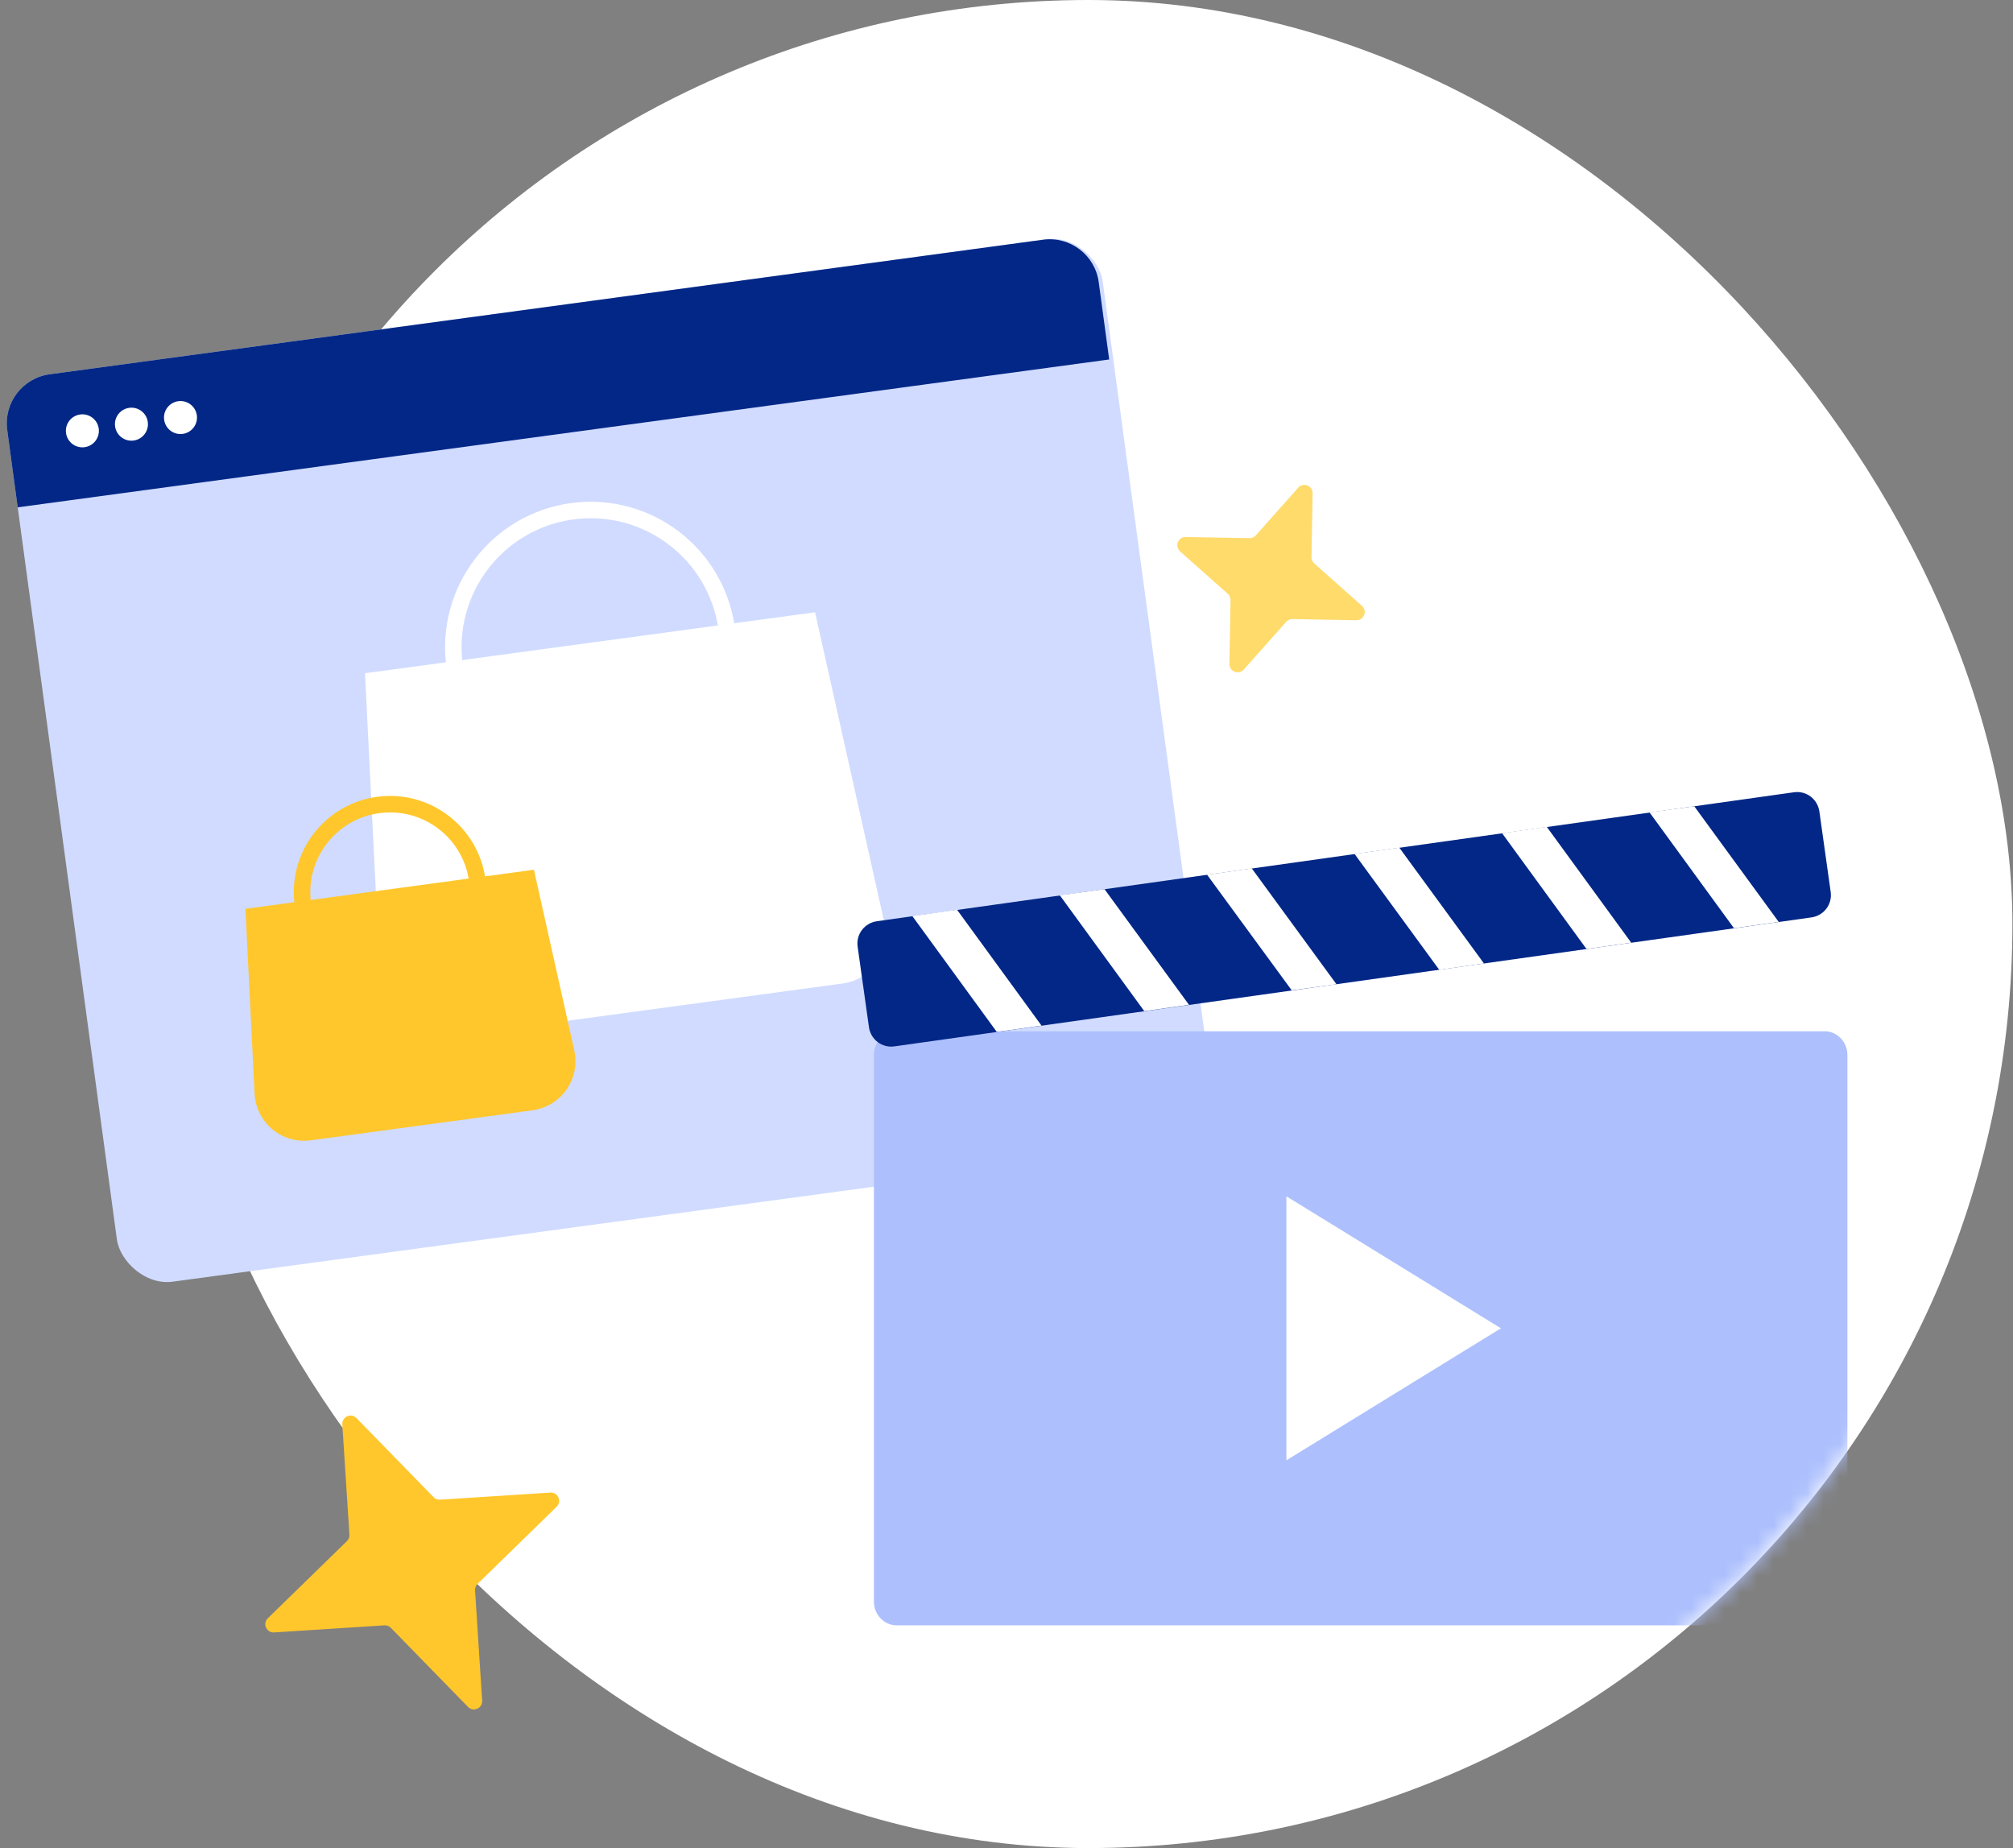 <svg width="122" height="112" viewBox="0 0 122 112" fill="none" xmlns="http://www.w3.org/2000/svg">
<rect x="0" y="0" width="122" height="112" fill="#808080" stroke="none"/>
<rect x="9.964" width="112" height="112" rx="56" fill="white"/>
<rect x="0.036" y="23.086" width="67" height="55.495" rx="3" transform="rotate(-7.715 0.036 23.086)" fill="#D0DBFF"/>
<path d="M0.438 26.059C0.216 24.417 1.367 22.906 3.008 22.683L63.213 14.527C64.855 14.305 66.367 15.456 66.589 17.098L67.224 21.786L1.073 30.747L0.438 26.059Z" fill="#022786"/>
<circle cx="4.993" cy="26.11" r="1" transform="rotate(-7.715 4.993 26.11)" fill="white"/>
<circle cx="7.966" cy="25.707" r="1" transform="rotate(-7.715 7.966 25.707)" fill="white"/>
<circle cx="10.939" cy="25.305" r="1" transform="rotate(-7.715 10.939 25.305)" fill="white"/>
<path d="M23.578 60.087L22.643 41.235L49.01 37.663L53.124 56.085C53.443 57.514 52.471 58.91 51.019 59.107L26.411 62.441C24.96 62.637 23.651 61.55 23.578 60.087Z" fill="white" stroke="white"/>
<path d="M27.621 40.868L27.55 40.347C26.933 35.793 30.125 31.601 34.68 30.984V30.984C39.234 30.367 43.426 33.559 44.043 38.113L44.114 38.633" stroke="white"/>
<path d="M15.929 66.261L15.396 55.512L31.971 53.266L34.317 63.77C34.636 65.199 33.664 66.595 32.212 66.792L18.762 68.614C17.311 68.811 16.002 67.723 15.929 66.261Z" fill="#FFC72C" stroke="#FFC72C"/>
<path d="M18.399 55.12L18.354 54.787C17.959 51.867 20.005 49.18 22.924 48.785V48.785C25.844 48.389 28.531 50.435 28.926 53.355L28.972 53.688" stroke="#FFC72C"/>
<path d="M78.679 29.556C78.987 29.209 79.561 29.433 79.553 29.897L79.484 33.764C79.481 33.909 79.542 34.049 79.651 34.146L82.541 36.715C82.888 37.024 82.664 37.597 82.2 37.589L78.334 37.52C78.188 37.517 78.048 37.578 77.951 37.687L75.382 40.577C75.074 40.924 74.5 40.7 74.508 40.236L74.578 36.37C74.58 36.224 74.519 36.084 74.41 35.987L71.52 33.418C71.173 33.11 71.397 32.536 71.861 32.545L75.727 32.614C75.873 32.616 76.013 32.555 76.11 32.446L78.679 29.556Z" fill="#FFDB6C"/>
<path d="M20.746 86.322C20.717 85.859 21.279 85.609 21.603 85.941L26.28 90.736C26.382 90.841 26.525 90.895 26.67 90.886L33.355 90.457C33.818 90.427 34.068 90.99 33.736 91.314L28.941 95.991C28.837 96.093 28.782 96.235 28.791 96.381L29.221 103.065C29.25 103.528 28.688 103.779 28.364 103.446L23.687 98.651C23.585 98.547 23.442 98.492 23.297 98.502L16.612 98.931C16.149 98.961 15.899 98.398 16.231 98.074L21.026 93.397C21.13 93.295 21.185 93.153 21.176 93.007L20.746 86.322Z" fill="#FFC72C"/>
<mask id="mask0_417_26854" style="mask-type:alpha" maskUnits="userSpaceOnUse" x="9" y="0" width="113" height="112">
<rect x="9.964" width="112" height="112" rx="56" fill="#F0F4FF"/>
</mask>
<g mask="url(#mask0_417_26854)">
<path d="M110.592 98.5H54.336C53.582 98.5 52.964 97.852 52.964 97.06V63.94C52.964 63.148 53.582 62.5 54.336 62.5H110.592C111.347 62.5 111.964 63.148 111.964 63.94V97.06C111.964 97.852 111.347 98.5 110.592 98.5Z" fill="#ADC0FD"/>
<path d="M109.786 55.598L54.21 63.414C53.457 63.524 52.773 63.004 52.663 62.251L51.979 57.378C51.869 56.625 52.389 55.94 53.142 55.831L108.718 48.015C109.471 47.905 110.156 48.425 110.265 49.178L110.95 54.051C111.059 54.804 110.539 55.489 109.786 55.598Z" fill="#022786"/>
<path d="M63.121 62.155L60.411 62.538L55.291 55.516L58.002 55.133L63.121 62.155Z" fill="white"/>
<path d="M72.06 60.896L69.35 61.279L64.23 54.257L66.94 53.887L72.06 60.896Z" fill="white"/>
<path d="M80.999 59.65L78.288 60.02L73.155 53.011L75.865 52.628L80.999 59.65Z" fill="white"/>
<path d="M89.938 58.391L87.227 58.774L82.094 51.752L84.804 51.368L89.938 58.391Z" fill="white"/>
<path d="M98.862 57.131L96.152 57.514L91.032 50.492L93.743 50.109L98.862 57.131Z" fill="white"/>
<path d="M107.801 55.872L105.091 56.255L99.971 49.233L102.682 48.863L107.801 55.872Z" fill="white"/>
<path d="M90.964 80.5L77.964 88.5L77.964 72.5L90.964 80.5Z" fill="white"/>
</g>
</svg>
